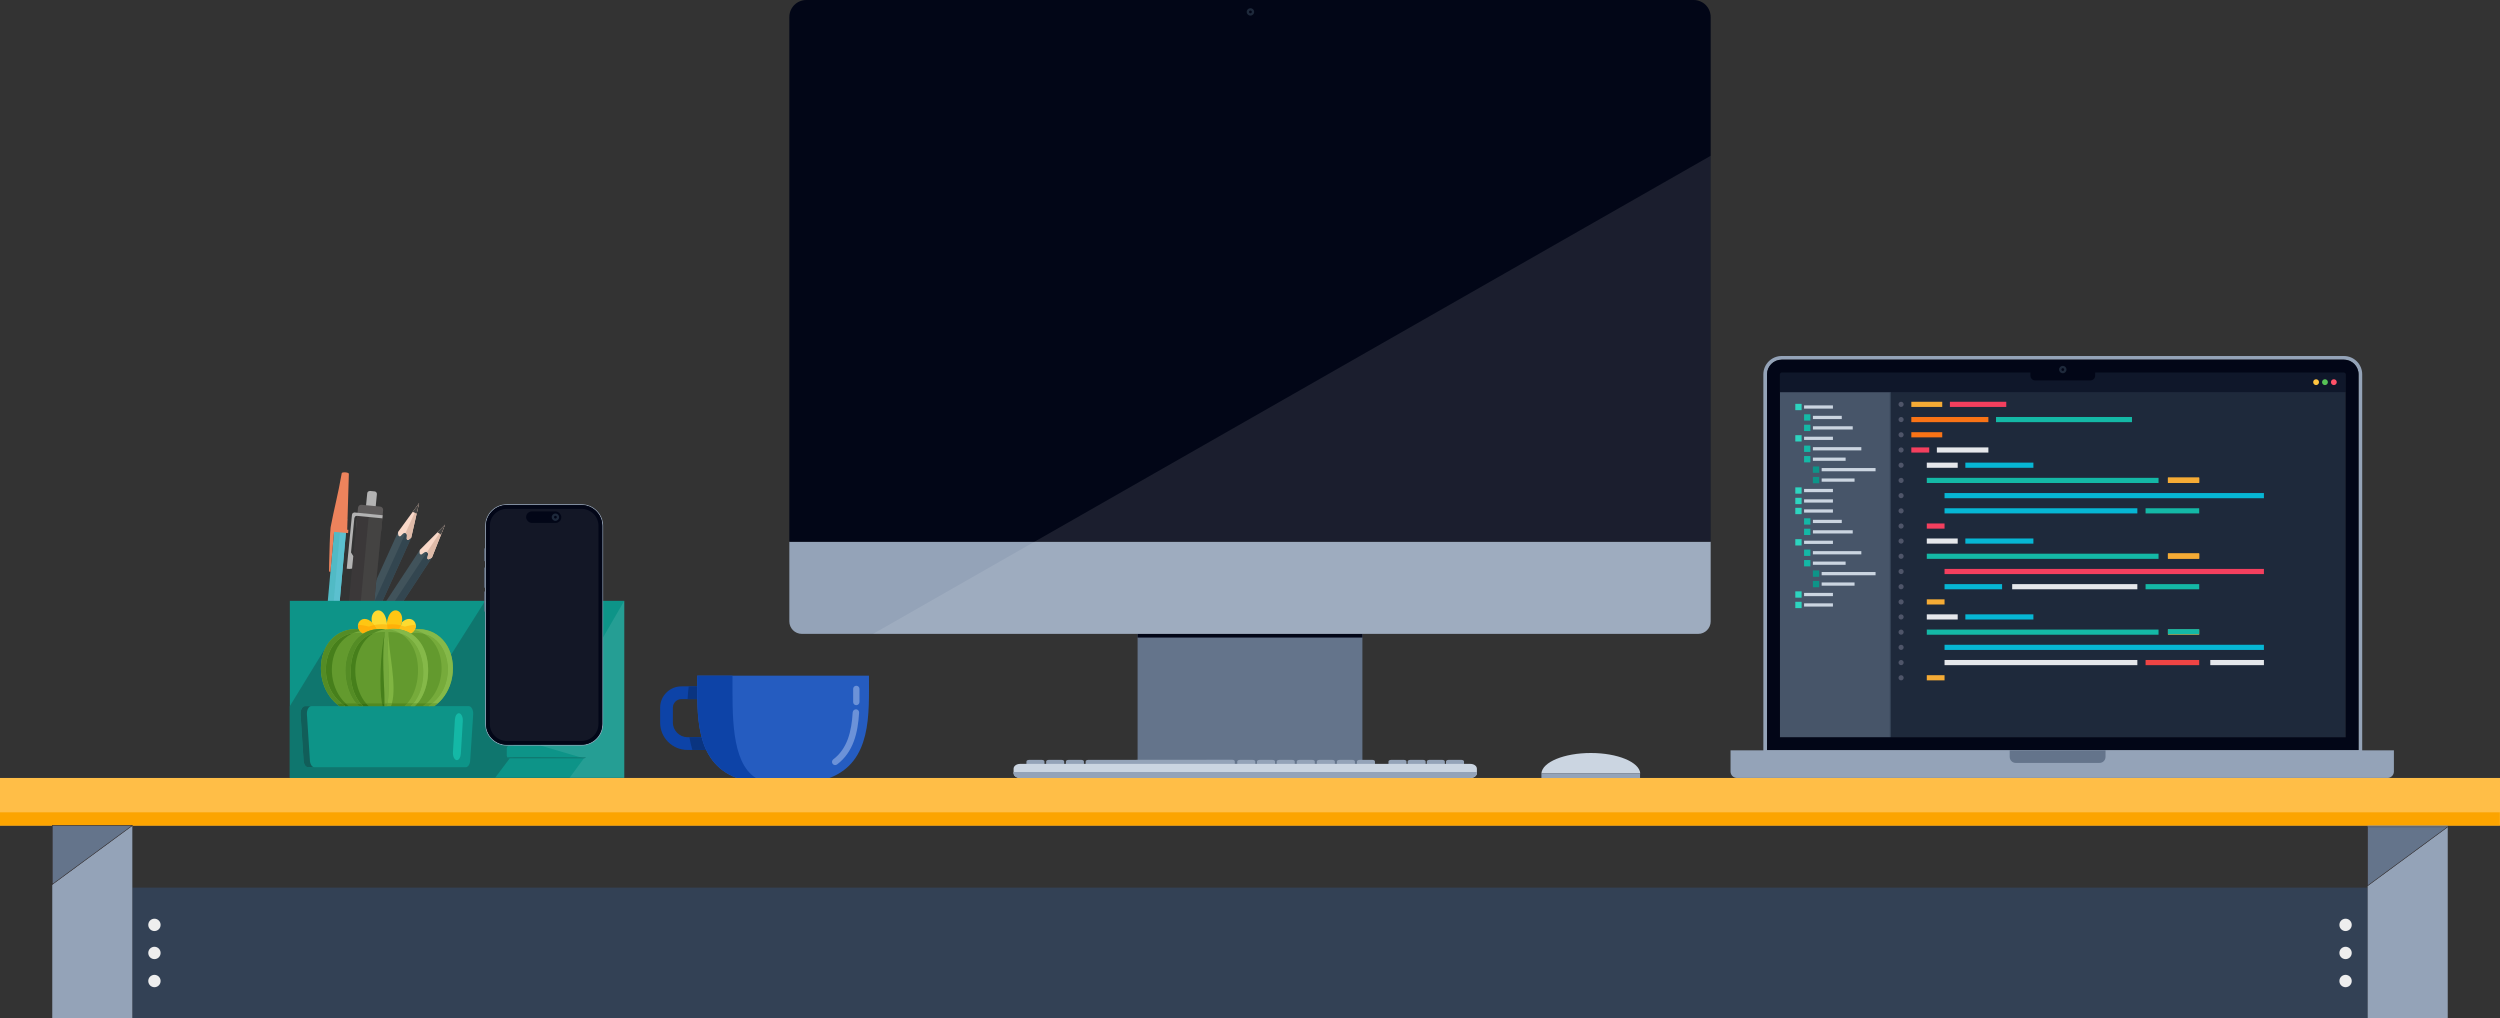 <?xml version="1.0" encoding="UTF-8"?>
<svg xmlns="http://www.w3.org/2000/svg" xmlns:xlink="http://www.w3.org/1999/xlink" viewBox="0 0 2400.36 977.71">
  <rect x="0" y="0" width="2400.36" height="977.71" fill="#333333" stroke="none"/>
  <defs>
    <clipPath id="clippath">
      <path d="m574.61,695.17c0,8.97-7.36,16.26-16.4,16.26h-71.47c-9.04,0-16.4-7.3-16.4-16.26v-190.34c0-8.97,7.36-16.26,16.4-16.26h71.47c9.04,0,16.4,7.3,16.4,16.26v190.34Z" fill="none" stroke-width="0"/>
    </clipPath>
  </defs>
  <g isolation="isolate">
    <g id="Layer_27" data-name="Layer 27">
      <g>
        <g>
          <polygon points="1556.49 852.24 843.87 852.24 127.05 852.24 127.05 977.71 843.87 977.71 1556.49 977.71 2273.31 977.71 2273.31 852.24 1556.49 852.24" fill="#334155" fill-rule="evenodd" stroke-width="0"/>
          <rect y="746.96" width="2400.36" height="45.68" fill="#ffbe47" stroke-width="0"/>
          <rect y="779.95" width="2400.18" height="12.68" fill="#fca400" stroke-width="0"/>
          <rect x="50.18" y="792.74" width="76.87" height="184.97" fill="#94a3b8" stroke-width="0"/>
          <polygon points="50.18 792.64 127.05 792.64 50.18 849.16 50.18 792.64" fill="#64748b" fill-rule="evenodd" stroke="#221814" stroke-miterlimit="10" stroke-width=".48"/>
          <path d="m148.28,893.95c3.27,0,5.94-2.66,5.94-5.93s-2.66-5.94-5.94-5.94-5.93,2.66-5.93,5.94,2.66,5.93,5.93,5.93h0Z" fill="#eee" fill-rule="evenodd" stroke-width="0"/>
          <path d="m148.28,920.9c3.27,0,5.94-2.66,5.94-5.93s-2.66-5.94-5.94-5.94-5.93,2.66-5.93,5.94,2.66,5.93,5.93,5.93h0Z" fill="#eee" fill-rule="evenodd" stroke-width="0"/>
          <path d="m148.28,947.86c3.27,0,5.94-2.66,5.94-5.94s-2.66-5.93-5.94-5.93-5.93,2.66-5.93,5.93,2.66,5.94,5.93,5.94h0Z" fill="#eee" fill-rule="evenodd" stroke-width="0"/>
          <rect x="2273.31" y="792.74" width="76.87" height="184.97" fill="#94a3b8" stroke-width="0"/>
          <polygon points="2273.31 793.89 2350.18 793.89 2273.31 850.41 2273.31 793.89" fill="#64748b" fill-rule="evenodd" stroke="#221814" stroke-miterlimit="10" stroke-width=".48"/>
          <path d="m2252.08,893.95c-3.27,0-5.94-2.66-5.94-5.93,0-3.27,2.66-5.94,5.94-5.94s5.93,2.66,5.93,5.94c0,3.26-2.66,5.93-5.93,5.93h0Z" fill="#eee" fill-rule="evenodd" stroke-width="0"/>
          <path d="m2252.08,920.9c-3.27,0-5.94-2.66-5.94-5.93s2.66-5.94,5.94-5.94,5.93,2.66,5.93,5.94-2.66,5.93-5.93,5.93h0Z" fill="#eee" fill-rule="evenodd" stroke-width="0"/>
          <path d="m2252.08,947.86c-3.27,0-5.94-2.66-5.94-5.94,0-3.26,2.66-5.93,5.94-5.93s5.93,2.66,5.93,5.93-2.66,5.94-5.93,5.94h0Z" fill="#eee" fill-rule="evenodd" stroke-width="0"/>
        </g>
        <g clip-path="url(#clippath)">
          <rect x="470.34" y="516.25" width="104.27" height="208.38" fill="#e2e8f0" stroke-width="0"/>
          <rect x="470.34" y="515.95" width="104.27" height="20.85" fill="#14b8a6" stroke-width="0"/>
          <rect x="475.55" y="520.13" width="36.49" height="12.51" fill="#fff" opacity=".79" stroke-width="0"/>
          <g opacity=".79">
            <rect x="558.97" y="522.21" width="10.43" height="1.04" fill="#fff" stroke-width="0"/>
            <rect x="558.97" y="525.86" width="10.43" height="1.04" fill="#fff" stroke-width="0"/>
            <rect x="558.97" y="529.51" width="10.43" height="1.04" fill="#fff" stroke-width="0"/>
          </g>
          <rect x="470.34" y="488.55" width="104.27" height="27.41" fill="#e2e8f0" stroke-width="0"/>
          <rect x="475.55" y="505.52" width="93.84" height="8.15" rx="1.58" ry="1.58" fill="#fff" stroke-width="0"/>
          <polygon points="569.4 564.53 475.55 564.53 475.55 545.58 569.4 545.58 569.4 564.53 569.4 564.53" fill="#64748b" stroke-width="0"/>
          <polygon points="567.15 588.75 477.8 588.75 477.8 569.81 567.15 569.81 567.15 588.75 567.15 588.75" fill="#64748b" stroke-width="0"/>
          <polygon points="569.4 749.33 475.55 749.33 475.55 598.69 569.4 598.69 569.4 749.33 569.4 749.33" fill="#fbfffa" stroke-width="0"/>
          <polygon points="508.65 736.21 481.13 736.21 481.13 708.69 508.65 708.69 508.65 736.21 508.65 736.21" fill="#64748b" stroke-width="0"/>
          <polygon points="564.05 720.03 516.25 720.03 516.25 708.69 564.05 708.69 564.05 720.03 564.05 720.03" fill="#cbd5e1" stroke-width="0"/>
          <polygon points="536.72 736.23 516.25 736.23 516.25 724.88 536.72 724.88 536.72 736.23 536.72 736.23" fill="#cbd5e1" stroke-width="0"/>
          <g>
            <path d="m481.13,611.67h83.28v84.18h-83.28v-84.18Z" fill="#255cc0" stroke-width="0"/>
            <path d="m530.17,657.34l-15.87,17.94-7.4-8.36-25.59,28.93h82.92l-34.06-38.51Z" fill="#fff" isolation="isolate" opacity=".55" stroke-width="0"/>
            <circle cx="495.12" cy="626.74" r="6.64" fill="#fff" isolation="isolate" opacity=".55" stroke-width="0"/>
          </g>
        </g>
        <g>
          <path d="m1197.49,16.57c.84.65,1.88,1,2.92,1,.39,0,.78-.05,1.16-.15,1.03-.26,1.95-.86,2.59-1.68.66-.83,1.02-1.87,1.01-2.93,0-1.06-.36-2.1-1-2.92-.65-.83-1.57-1.44-2.58-1.69-1.45-.37-3-.04-4.14.89-1.14.9-1.81,2.31-1.8,3.76,0,1.46.7,2.86,1.84,3.73Zm2.07-4.84c.23-.19.55-.29.86-.29.11,0,.22.01.33.04.29.07.56.25.75.49.18.24.29.54.29.84h0c0,.31-.1.61-.3.85-.18.24-.45.41-.76.49-.39.1-.84,0-1.18-.25-.32-.24-.53-.66-.53-1.08,0-.4.19-.82.53-1.09Z" fill="#18181b" stroke-width="0"/>
          <rect x="1092.26" y="608.61" width="215.84" height="125.61" fill="#64748b" stroke-width="0"/>
          <rect x="1092.26" y="608.61" width="215.84" height="3.54" fill="#020617" stroke-width="0"/>
          <path d="m1630.48,608.61h-860.6c-6.63,0-12-5.37-12-12v-76.46h884.6v76.46c0,6.63-5.37,12-12,12Z" fill="#94a3b8" stroke-width="0"/>
          <polyline points="1619.48 23 1619.48 497.15 780.88 497.15 780.88 23 1619.48 23" fill="#020617" stroke-width="0"/>
          <path d="m1626.15,0h-851.94c-9.02,0-16.33,7.31-16.33,16.33v503.81h884.6V16.33c0-9.02-7.31-16.33-16.33-16.33h0Z" fill="#020617" stroke-width="0"/>
          <path d="m1200.6,10.1c.75,0,1.35.59,1.35,1.33s-.61,1.33-1.35,1.33-1.35-.59-1.35-1.33.61-1.33,1.35-1.33m0-2.21c-1.97,0-3.57,1.58-3.57,3.54s1.6,3.54,3.57,3.54,3.57-1.58,3.57-3.54-1.6-3.54-3.57-3.54h0Z" fill="#1e293b" stroke-width="0"/>
          <path d="m838.29,608.61h792.19c6.63,0,12-5.37,12-12v-76.46h0V149.6l-804.19,459.01Z" fill="#fff" opacity=".1" stroke-width="0"/>
          <path d="m1123.22,746.6h-23.01c-1.46,0-2.79-.2-3.75-.52s-1.55-.76-1.55-1.25h33.61c0,.45-.51.87-1.35,1.18-.97.36-2.38.59-3.95.59Z" fill="#030712" stroke-width="0"/>
          <path d="m1300.14,746.6h-23.01c-2.93,0-5.3-.79-5.3-1.77h33.61c0,.98-2.37,1.77-5.3,1.77Z" fill="#030712" stroke-width="0"/>
          <path d="m1092.26,734.22h215.84v8.88c0,.96-.78,1.73-1.73,1.73h-212.38c-.96,0-1.73-.78-1.73-1.73v-8.88h0Z" fill="#6b7280" stroke-width="0"/>
        </g>
        <g>
          <path d="m1002.81,737.29h-17.29v-6.21c0-.82,1.13-1.49,2.54-1.49h12.21c1.4,0,2.54.67,2.54,1.49v6.21Z" fill="#94a3b8" fill-rule="evenodd" stroke-width="0"/>
          <path d="m1021.76,737.29h-17.29v-6.21c0-.82,1.13-1.49,2.54-1.49h12.21c1.4,0,2.54.67,2.54,1.49v6.21Z" fill="#94a3b8" fill-rule="evenodd" stroke-width="0"/>
          <path d="m1040.71,737.29h-17.29v-6.21c0-.82,1.14-1.49,2.54-1.49h12.21c1.4,0,2.54.67,2.54,1.49v6.21Z" fill="#94a3b8" fill-rule="evenodd" stroke-width="0"/>
          <path d="m1205.24,737.29h-17.29v-6.21c0-.82,1.13-1.49,2.54-1.49h12.21c1.4,0,2.54.67,2.54,1.49v6.21Z" fill="#94a3b8" fill-rule="evenodd" stroke-width="0"/>
          <path d="m1224.19,737.29h-17.29v-6.21c0-.82,1.14-1.49,2.54-1.49h12.21c1.4,0,2.54.67,2.54,1.49v6.21Z" fill="#94a3b8" fill-rule="evenodd" stroke-width="0"/>
          <path d="m1243.14,737.29h-17.29v-6.21c0-.82,1.14-1.49,2.54-1.49h12.21c1.4,0,2.54.67,2.54,1.49v6.21Z" fill="#94a3b8" fill-rule="evenodd" stroke-width="0"/>
          <path d="m1262.38,737.29h-17.28v-6.21c0-.82,1.14-1.49,2.54-1.49h12.21c1.4,0,2.53.67,2.53,1.49v6.21Z" fill="#94a3b8" fill-rule="evenodd" stroke-width="0"/>
          <path d="m1281.64,737.29h-17.28v-6.21c0-.82,1.14-1.49,2.53-1.49h12.22c1.4,0,2.53.67,2.53,1.49v6.21Z" fill="#94a3b8" fill-rule="evenodd" stroke-width="0"/>
          <path d="m1300.9,737.29h-17.29v-6.21c0-.82,1.14-1.49,2.54-1.49h12.22c1.39,0,2.53.67,2.53,1.49v6.21Z" fill="#94a3b8" fill-rule="evenodd" stroke-width="0"/>
          <path d="m1320.16,737.29h-17.29v-6.21c0-.82,1.14-1.49,2.54-1.49h12.21c1.4,0,2.54.67,2.54,1.49v6.21Z" fill="#94a3b8" fill-rule="evenodd" stroke-width="0"/>
          <path d="m1350.42,737.29h-17.29v-6.21c0-.82,1.14-1.49,2.54-1.49h12.22c1.39,0,2.53.67,2.53,1.49v6.21Z" fill="#94a3b8" fill-rule="evenodd" stroke-width="0"/>
          <path d="m1368.82,737.29h-17.27v-6.21c0-.82,1.13-1.49,2.53-1.49h12.22c1.4,0,2.52.67,2.52,1.49v6.21Z" fill="#94a3b8" fill-rule="evenodd" stroke-width="0"/>
          <path d="m1387.24,737.29h-17.29v-6.21c0-.82,1.14-1.49,2.55-1.49h12.19c1.4,0,2.54.67,2.54,1.49v6.21Z" fill="#94a3b8" fill-rule="evenodd" stroke-width="0"/>
          <path d="m1405.65,737.29h-17.28v-6.21c0-.82,1.14-1.49,2.53-1.49h12.22c1.4,0,2.53.67,2.53,1.49v6.21Z" fill="#94a3b8" fill-rule="evenodd" stroke-width="0"/>
          <path d="m1185.58,737.16l-143.21.13v-6.21c0-.83,1.14-1.49,2.54-1.49l138.13-.13c.66,0,1.32.17,1.79.43.48.29.75.66.75,1.06v6.21Z" fill="#94a3b8" fill-rule="evenodd" stroke-width="0"/>
          <path d="m1418.03,742.32c0,2.56-2.78,4.64-6.19,4.64h-432.47c-3.43,0-6.19-2.08-6.19-4.64v-4.22c0-2.58,2.76-4.65,6.19-4.65h432.47c3.42,0,6.19,2.08,6.19,4.65v4.22Z" fill="#cbd5e1" fill-rule="evenodd" stroke-width="0"/>
          <path d="m973.18,741.2v1.12c0,2.56,2.76,4.64,6.19,4.64h432.47c3.42,0,6.19-2.08,6.19-4.64v-1.12h-444.85Z" fill="#94a3b8" fill-rule="evenodd" stroke-width="0"/>
        </g>
        <g>
          <path d="m1574.88,742.48c-.91-10.82-21.8-19.49-47.45-19.49s-46.54,8.67-47.45,19.49h94.9Z" fill="#cbd5e1" stroke-width="0"/>
          <rect x="1479.98" y="742.48" width="94.7" height="4.54" fill="#94a3b8" stroke-width="0"/>
        </g>
        <g>
          <g>
            <polygon points="414.67 535.48 337.58 652.87 326.06 645.33 403.17 527.93 410.43 529.42 414.67 535.48" fill="#41535b" fill-rule="evenodd" stroke-width="0"/>
            <polygon points="414.67 535.48 337.58 652.87 331.83 649.11 411.21 528.22 414.67 535.48" fill="#334650" fill-rule="evenodd" stroke-width="0"/>
            <path d="m403.17,527.93l24.16-24.24-12.59,31.65c-1.18.69-2.94,2.1-3.9,1.51-1.84-1.14,1.78-4.97-.73-6.65-2.44-1.6-4.75,3.19-6.47,2.07-1.58-1.03-.46-4.33-.46-4.33h0Z" fill="#f9d8c8" fill-rule="evenodd" stroke-width="0"/>
            <path d="m427.32,503.69l-12.59,31.65c-1.18.69-2.94,2.1-3.9,1.51-1.84-1.14,1.78-4.97-.73-6.65l-.13-.07,17.36-26.44Z" fill="#dfbba9" fill-rule="evenodd" stroke-width="0"/>
            <polygon points="419.98 511.05 427.32 503.69 423.47 513.35 419.98 511.05" fill="#444342" fill-rule="evenodd" stroke-width="0"/>
            <polygon points="394.8 516.37 336.74 644.27 324.23 638.58 382.27 510.69 389.66 511.05 394.8 516.37" fill="#41535b" fill-rule="evenodd" stroke-width="0"/>
            <polygon points="394.8 516.37 336.74 644.27 330.49 641.41 390.25 509.73 394.8 516.37" fill="#334650" fill-rule="evenodd" stroke-width="0"/>
            <path d="m382.27,510.69l20.11-27.68-7.56,33.21c-1.05.87-2.59,2.53-3.6,2.1-1.99-.83.98-5.2-1.77-6.44-2.65-1.23-4.18,3.87-6.06,3.03-1.71-.75-1.12-4.21-1.12-4.21h0Z" fill="#f9d8c8" fill-rule="evenodd" stroke-width="0"/>
            <path d="m402.38,483.01l-7.56,33.21c-1.05.87-2.59,2.53-3.6,2.1-1.99-.83.98-5.2-1.77-6.44l-.13-.07,13.07-28.8Z" fill="#dfbba9" fill-rule="evenodd" stroke-width="0"/>
            <polygon points="396.27 491.42 402.38 483.01 400.08 493.16 396.27 491.42" fill="#444342" fill-rule="evenodd" stroke-width="0"/>
            <path d="m359.69,496.87l-9.28-.91,2.18-22.3c.06-.67.35-1.28.84-1.71l1.71-.59,4.67.48c1.27.13,2.2,1.36,2.06,2.74l-2.18,22.29Z" fill="#b3b3b3" fill-rule="evenodd" stroke-width="0"/>
            <path d="m365.93,509.8l-24.1-2.39,1.91-19.79c.08-.87.48-1.67,1.09-2.22.62-.55,1.43-.83,2.23-.75l18.1,1.76c.81.09,1.53.5,2.03,1.18.51.66.75,1.54.66,2.4l-1.93,19.81Z" fill="#5d5a5a" fill-rule="evenodd" stroke-width="0"/>
            <polygon points="324.16 688.73 343.11 494.16 367.23 496.5 348.3 690.97 324.16 688.73" fill="#3b3839" fill-rule="evenodd" stroke-width="0"/>
            <polygon points="335.96 689.81 354.08 495.24 367.23 496.5 348.3 690.97 335.96 689.81" fill="#444342" fill-rule="evenodd" stroke-width="0"/>
            <polygon points="367.11 497.69 367.4 494.7 340.76 492.08 340.26 492.04 338.71 492.57 337.96 494.09 332.91 546.01 335.49 546.26 338.05 545.93 339.22 533.93 337.03 530.41 340.24 497.32 341.01 495.78 342.53 495.27 367.11 497.69" fill="#b3b3b3" fill-rule="evenodd" stroke-width="0"/>
            <polygon points="321.93 497.63 333.31 498.67 317.42 673.9 306.03 672.86 321.93 497.63" fill="#51bac5" fill-rule="evenodd" stroke-width="0"/>
            <polygon points="327.62 498.15 333.31 498.67 317.42 673.9 311.72 673.38 327.62 498.15" fill="#5bc0cf" fill-rule="evenodd" stroke-width="0"/>
            <path d="m333.37,508.61l1.14.11-.29,3.14-.94-.08h0l-4.23-.39-8.3-.75-3.48,38.37-1.02-.09c-.39-.4-.41-.19-.23-7.75.18-7.58.82-31.6,1.4-34.82,3.34-17.92,7.2-31.6,10.7-52.02.19-1.36,6.88-.94,6.84.62l-1.59,53.66Z" fill="#ed835c" fill-rule="evenodd" stroke-width="0"/>
          </g>
          <g>
            <rect x="278.28" y="576.89" width="321.1" height="169.97" fill="#0d9488" stroke-width="0"/>
            <polygon points="475.32 746.88 445.19 746.86 278.28 746.86 278.28 677.99 315.46 617.17 423.97 643.06 465.42 577.55 493.88 712.91 489.4 728.11 475.32 746.88" fill="#0f766e" stroke-width="0"/>
            <path d="m292.89,677.99h157.15c2.57,0,4.57,3.69,4.29,7.93l-2.88,44.33c-.24,3.64-2.09,6.39-4.29,6.39h-151.39c-2.21,0-4.06-2.76-4.29-6.39l-2.88-44.33c-.28-4.23,1.72-7.93,4.29-7.93" fill="#0d9488" stroke-width="0"/>
            <path d="m438.68,729.84c1.92,0,3.57-2.59,3.79-6.09l1.89-31.4c.23-3.74-1.29-7.11-3.38-7.51-.14-.03-.28-.04-.42-.04-1.91,0-3.57,2.6-3.78,6.09l-1.89,31.4c-.23,3.74,1.29,7.11,3.38,7.51.14.03.28.04.41.04" fill="#14b8a6" stroke-width="0"/>
            <path d="m295.78,736.64h6.08c-2.21,0-4.06-2.76-4.29-6.39l-2.88-44.33c-.27-4.23,1.73-7.93,4.29-7.93h-6.08c-2.41,0-4.32,3.25-4.32,7.14,0,.26,0,.52.02.79l2.88,44.33c.24,3.64,2.09,6.39,4.29,6.39" fill="#115e59" stroke-width="0"/>
            <path d="m489.4,715.8h71.2c1.56,0,2.84,1.27,2.84,2.84v6.64c0,1.56-1.28,2.83-2.84,2.83h-71.2c-1.57,0-2.84-1.27-2.84-2.83v-6.64c0-1.57,1.27-2.84,2.84-2.84h0Z" fill="#0d9488" fill-rule="evenodd" stroke-width="0"/>
            <polygon points="518.84 715.8 560.6 728.11 546.85 746.86 599.38 746.86 599.38 576.89 518.84 715.8" fill="#fff" fill-rule="evenodd" opacity=".1" stroke-width="0"/>
            <path d="m562.65,727.23c-.52.54-1.25.88-2.06.88h-71.2c-.85,0-1.61-.37-2.13-.96-.44-.5,75.39.08,75.39.08Z" fill="#0f766e" fill-rule="evenodd" stroke-width="0"/>
          </g>
          <g>
            <path d="m558.2,485.01c11.04,0,19.99,8.88,19.99,19.83v190.33c0,10.95-8.95,19.83-19.99,19.83h-71.46c-11.04,0-19.99-8.88-19.99-19.83v-190.33c0-10.95,8.95-19.83,19.99-19.83h71.46m0-.89h-71.46c-11.52,0-20.89,9.29-20.89,20.72v190.33c0,11.42,9.37,20.72,20.89,20.72h71.46c11.52,0,20.89-9.29,20.89-20.72v-190.33c0-11.42-9.37-20.72-20.89-20.72h0Z" fill="#94a3b8" stroke-width="0"/>
            <path d="m558.21,485h-71.47c-11.04,0-19.99,8.88-19.99,19.83v190.34c0,10.95,8.95,19.83,19.99,19.83h71.47c11.04,0,19.99-8.88,19.99-19.83v-190.34c0-10.95-8.95-19.83-19.99-19.83Zm16.4,210.17c0,8.97-7.36,16.26-16.4,16.26h-71.47c-9.04,0-16.4-7.3-16.4-16.26v-190.34c0-8.97,7.36-16.26,16.4-16.26h71.47c9.04,0,16.4,7.3,16.4,16.26v190.34Z" fill="#020617" stroke-width="0"/>
            <path d="m558.21,485h-71.47c-11.04,0-19.99,8.88-19.99,19.83v190.34c0,10.95,8.95,19.83,19.99,19.83h71.47c11.04,0,19.99-8.88,19.99-19.83v-190.34c0-10.95-8.95-19.83-19.99-19.83Z" fill="#020617" stroke-width="0"/>
            <path d="m574.61,695.17c0,8.97-7.36,16.26-16.4,16.26h-71.47c-9.04,0-16.4-7.3-16.4-16.26v-190.34c0-8.97,7.36-16.26,16.4-16.26h71.47c9.04,0,16.4,7.3,16.4,16.26v190.34Z" fill="#020617" stroke-width="0"/>
            <path d="m574.61,695.17c0,8.97-7.36,16.26-16.4,16.26h-71.47c-9.04,0-16.4-7.3-16.4-16.26v-190.34c0-8.97,7.36-16.26,16.4-16.26h71.47c9.04,0,16.4,7.3,16.4,16.26v190.34Z" fill="#fff" mix-blend-mode="lighten" opacity=".07" stroke-width="0"/>
            <path d="m465.39,526.44h.47v12.38h-.47c-.23,0-.41-.19-.41-.41v-11.56c0-.23.19-.41.41-.41Z" fill="#64748b" stroke-width="0"/>
            <path d="m465.43,544.88h.43v19.46h-.43c-.25,0-.45-.2-.45-.45v-18.56c0-.25.2-.45.45-.45Z" fill="#64748b" stroke-width="0"/>
            <path d="m465.43,567.82h.43v19.46h-.43c-.25,0-.45-.2-.45-.45v-18.56c0-.25.2-.45.45-.45Z" fill="#64748b" stroke-width="0"/>
            <rect x="505.12" y="491.04" width="33.83" height="11.05" rx="5.52" ry="5.52" fill="#020617" stroke-width="0"/>
            <path d="m533.28,495.24c.73,0,1.33.6,1.33,1.33s-.6,1.33-1.33,1.33-1.33-.6-1.33-1.33.6-1.33,1.33-1.33m0-2.21c-1.95,0-3.54,1.58-3.54,3.54s1.58,3.54,3.54,3.54,3.54-1.58,3.54-3.54-1.58-3.54-3.54-3.54h0Z" fill="#1e293b" stroke-width="0"/>
          </g>
          <g>
            <path d="m354.29,607.6h0c-45.85-12.96-58.84,49.4-24.04,70.39h17.66c-18.78-14.09-19.87-59.68,6.38-70.39" fill="#639a2e" stroke-width="0"/>
            <path d="m354.34,608.99c-.16,0-.3-.03-.45-.07.18.23.08.1-.01,0h0s.01.01.01.01h-.02s-.05-.01-.05-.01l-.1-.02-.2-.04-.41-.08-.82-.16-1.63-.32c-1.08-.26-2.2-.27-3.28-.42-.55-.05-1.09-.14-1.64-.16l-1.64-.02-1.63-.02c-.54.02-1.08.09-1.62.13-4.31.33-8.49,1.54-12.13,3.68-7.37,4.23-12.18,11.93-14.38,20.2-2.25,8.32-1.83,17.4,1.01,25.61,2.84,8.22,8.35,15.52,15.74,20.34h.01c.14.1.25.23.36.36h-5.49c-2.73-1.97-5.25-4.26-7.44-6.84-3.09-3.67-5.52-7.88-7.26-12.35-3.47-8.96-4.09-18.97-1.81-28.38,1.18-4.69,3.12-9.27,6.03-13.25,2.9-3.97,6.71-7.33,11.09-9.61,4.38-2.28,9.28-3.42,14.1-3.49.6,0,1.21-.05,1.8-.02l1.79.14,1.79.14c.59.06,1.17.2,1.76.29,1.16.25,2.35.36,3.48.74l1.7.48.85.24.42.12.21.06.11.03.05.02h.03c.16.21.08.11,0,0-.14-.18-.27-.36,1,1.26.03.75-.55,1.38-1.3,1.41" fill="#75aa3d" stroke-width="0"/>
            <path d="m327.98,675.4h3.85c-.98-.94-1.91-1.92-2.79-2.96-3.09-3.67-5.52-7.88-7.26-12.35-3.47-8.96-4.09-18.97-1.81-28.38,1.18-4.69,3.12-9.27,6.03-13.25,2.9-3.97,6.71-7.33,11.09-9.61.57-.3,1.15-.57,1.74-.83-3.6.51-7.06,1.65-10.13,3.46-7.37,4.23-12.18,11.93-14.38,20.2-2.25,8.32-1.83,17.4,1.01,25.61,2.43,7.03,6.81,13.39,12.66,18.1" fill="#467f1b" stroke-width="0"/>
            <path d="m325.94,677.99c-1.12-.81-2.19-1.68-3.23-2.6h5.27c-5.85-4.71-10.23-11.07-12.66-18.1-2.84-8.21-3.26-17.29-1.01-25.61,2.2-8.27,7.01-15.97,14.38-20.2,3.07-1.8,6.53-2.95,10.13-3.46,2.2-.97,4.51-1.67,6.86-2.11-.48-.55-.87-1.13-1.18-1.71l-.26-.02-1.79-.14c-.13,0-.27,0-.4,0-.47,0-.93.02-1.4.03-4.82.07-9.71,1.22-14.1,3.49-4.38,2.28-8.19,5.64-11.09,9.61-2.91,3.98-4.85,8.56-6.03,13.25-.9,3.71-1.35,7.52-1.35,11.32,0,5.83,1.06,11.64,3.16,17.06,1.74,4.47,4.17,8.68,7.26,12.35,2.19,2.58,4.71,4.87,7.44,6.84" fill="#548c25" stroke-width="0"/>
            <path d="m388.65,607.6h0c45.85-12.96,58.84,49.4,24.04,70.39h-17.65c18.78-14.09,19.87-59.68-6.38-70.39" fill="#639a2e" stroke-width="0"/>
            <path d="m417,677.99h-5.49c.1-.13.21-.25.36-.35h.01c7.39-4.83,12.9-12.13,15.74-20.35,2.84-8.21,3.26-17.29,1.01-25.61-2.2-8.27-7.01-15.97-14.38-20.2-3.64-2.14-7.82-3.34-12.13-3.68-.54-.04-1.08-.12-1.62-.13l-1.63.02-1.64.02c-.55.02-1.09.11-1.64.16-1.09.14-2.2.15-3.28.42l-1.63.32-.82.16-.41.08-.21.04-.1.02h-.05s-.03.01-.03.01v-.02s0,0,0,0c-.09.11-.18.23,0,0-.14.04-.29.08-.45.07-.75-.03-1.33-.66-1.3-1.41,1.27-1.62,1.14-1.44,1-1.26-.07.1-.15.2,0,0h.02s.05-.02.05-.02l.11-.03.21-.06.42-.12.85-.24,1.7-.48c1.12-.37,2.31-.49,3.47-.74.59-.1,1.17-.23,1.76-.29l1.79-.14,1.79-.14c.6-.02,1.2.02,1.81.02,4.82.07,9.71,1.22,14.09,3.49,4.38,2.28,8.19,5.64,11.09,9.61,2.91,3.98,4.85,8.56,6.03,13.25,2.28,9.41,1.66,19.42-1.81,28.38-1.74,4.47-4.17,8.68-7.26,12.35-2.19,2.58-4.71,4.87-7.44,6.84" fill="#75aa3d" stroke-width="0"/>
            <path d="m409.39,675.4h5.57c5.84-4.71,10.23-11.07,12.66-18.1,2.84-8.21,3.26-17.29,1.01-25.61-2.2-8.27-7.01-15.97-14.38-20.2-2.08-1.22-4.34-2.14-6.7-2.76,3.53,2.2,6.62,5.11,9.07,8.45,2.91,3.98,4.85,8.56,6.03,13.25,2.28,9.41,1.66,19.42-1.81,28.38-1.74,4.47-4.17,8.68-7.26,12.35-1.29,1.52-2.69,2.94-4.18,4.25" fill="#76ab3b" stroke-width="0"/>
            <path d="m417,677.99c2.73-1.97,5.25-4.26,7.44-6.84,3.09-3.67,5.53-7.88,7.26-12.35,2.1-5.43,3.16-11.23,3.16-17.06,0-3.8-.45-7.61-1.35-11.32-1.18-4.69-3.12-9.27-6.03-13.25-2.9-3.97-6.71-7.33-11.09-9.61-4.38-2.28-9.28-3.42-14.09-3.49-.47,0-.94-.03-1.41-.03-.13,0-.27,0-.4,0l-1.79.14-.26.02c-.12.22-.24.44-.38.66,2.58.58,5.1,1.47,7.47,2.7.69.36,1.36.74,2.02,1.15,2.36.62,4.62,1.54,6.7,2.76,7.37,4.23,12.18,11.93,14.38,20.2,2.25,8.32,1.83,17.4-1.01,25.61-2.43,7.03-6.81,13.39-12.66,18.1h5.27c-1.04.91-2.11,1.79-3.23,2.6" fill="#85b949" stroke-width="0"/>
            <path d="m371.32,607.74h0s.04,0,.06,0c-.02,0-.04,0-.06,0-2.63-35.07,26.45-22.07,9.47-.02-2.91-.36-6.06-.37-9.47.03" fill="#ffc612" stroke-width="0"/>
            <path d="m385.8,597.5c10.16-9.61,19.82,4.47,8.17,11.01-1.75.29-3.55.68-5.41,1.2h0c-2.09-.85-4.38-1.47-6.82-1.85l-.5-.78c2.57-3.49,3.98-6.73,4.56-9.58" fill="#fdda30" stroke-width="0"/>
            <path d="m362.19,607.78c-17.1-22.09,12.05-35.15,9.43-.09-3.4-.36-6.54-.31-9.43.09" fill="#fdda30" stroke-width="0"/>
            <path d="m354.8,609.73s.03-.02.05-.02h0c-2.1-.6-4.13-1.03-6.08-1.31-13.46-7.81,2.59-25.89,13.94-2.89l-1.57,2.44c-2.27.39-4.38.99-6.34,1.79" fill="#ffc612" stroke-width="0"/>
            <path d="m371.78,604.25c2.02-.29,4.08-.47,6.16-.47,1.74,0,3.48.12,5.22.38.75-1.29,1.34-2.54,1.79-3.74-2.62-.68-5.47-1.04-8.55-1.04-1.53,0-3.11.09-4.76.27.12,1.41.17,2.94.14,4.59" fill="#ffb009" stroke-width="0"/>
            <path d="m394.4,608.26c3.89-2.35,5.2-5.57,4.83-8.34-3.3.12-6.83.66-10.57,1.72h0c-1.18-.48-2.41-.89-3.7-1.23-.45,1.2-1.04,2.45-1.79,3.74.26.04.51.08.76.13.12.02.23.04.35.06h0c3.54.66,7.01,1.98,10.13,3.91" fill="#fdc119" stroke-width="0"/>
            <path d="m371.17,604.34c-1.95-.28-3.94-.43-5.93-.43-1.09,0-2.19.05-3.28.14-.83-1.52-1.67-2.84-2.53-3.96,2.21-.46,4.58-.71,7.11-.71,1.58,0,3.22.09,4.92.29.06,0,.12-.01.18-.02.12,1.41.17,2.94.14,4.59-.19.03-.37.06-.56.08-.02,0-.04,0-.06.01m.21-4.66h0" fill="#fdc119" stroke-width="0"/>
            <path d="m348.68,608.34h-.01s0,0,.01,0m-.03-.02s0,0,0,0t0,0m-.02-.01s0,0,0,0c0,0,0,0,0,0m-.02-.01s0,0,0,0t0,0m-.02-.01s0,0,0,0c0,0,0,0,0,0" fill="#638918" stroke-width="0"/>
            <path d="m348.69,608.35c3.04-1.86,6.4-3.16,9.84-3.82,1.14-.22,2.28-.37,3.42-.47-.83-1.52-1.67-2.84-2.53-3.96-1.84.38-3.57.92-5.19,1.58.02,0,.03-.01.05-.02h0c-3.75-1.06-7.27-1.61-10.57-1.72-.37,2.77.95,6,4.86,8.35,0,0,0,0,0,0,0,0,.01,0,.02.01t0,0s.01,0,.02.01c0,0,0,0,0,0,0,0,.01,0,.02.01t0,0s.01,0,.02.01h.01s0,.01.01.01" fill="#ffb009" stroke-width="0"/>
            <path d="m395.04,677.99h-24.64c2.15-24.02-2.06-48.41.98-72.36,43.33-5.12,45.89,55.68,23.66,72.36" fill="#639a2e" stroke-width="0"/>
            <path d="m371.47,605.63s-.06,0-.09,0c-3.04,23.95,1.17,48.34-.98,72.36h-22.5c-22.22-16.67-19.67-77.39,23.57-72.37" fill="#639a2e" stroke-width="0"/>
            <path d="m404.45,670.16c-1.69,2.86-3.74,5.57-6.23,7.83h-3.97,0s.02-.02.02-.02c3.02-2.58,5.4-5.86,7.17-9.45,1.8-3.57,3.06-7.43,3.87-11.38,1.58-7.89,1.59-16.15-.27-23.89-.92-3.87-2.27-7.6-4.11-11.03-1.83-3.44-4.21-6.57-7.18-9.02-2.95-2.48-6.49-4.24-10.29-5.23-3.81-1-7.85-1.25-11.92-1.03h-.04c-.66.04-1.26-.44-1.36-1.11-.11-.72.38-1.39,1.09-1.5,4.25-.67,8.67-.8,13.04.02,4.36.81,8.61,2.63,12.23,5.33,3.62,2.7,6.61,6.2,8.85,10.07,2.23,3.88,3.71,8.11,4.6,12.41,1.72,8.61,1.49,17.49-.66,25.91-1.09,4.2-2.65,8.3-4.84,12.09" fill="#75aa3d" stroke-width="0"/>
            <path d="m391.01,675.4h5.88c1.82-2.06,3.34-4.39,4.57-6.87,1.8-3.57,3.06-7.43,3.87-11.38,1.58-7.89,1.59-16.15-.27-23.89-.92-3.87-2.27-7.6-4.11-11.03-1.83-3.44-4.21-6.57-7.18-9.02-2.59-2.17-5.63-3.8-8.9-4.83.66.41,1.3.85,1.92,1.31,3.62,2.7,6.61,6.2,8.85,10.07,2.23,3.88,3.71,8.11,4.6,12.41,1.72,8.61,1.49,17.49-.66,25.91-1.09,4.2-2.65,8.3-4.84,12.09-1.08,1.84-2.32,3.61-3.72,5.24" fill="#76ab3b" stroke-width="0"/>
            <path d="m384.27,604.36c-.12-.02-.23-.04-.35-.06.12.02.23.04.35.06" fill="#fdcc27" stroke-width="0"/>
            <path d="m396.89,675.4h3.86c1.4-1.63,2.63-3.4,3.71-5.24,2.19-3.79,3.75-7.89,4.84-12.09,1.2-4.7,1.8-9.55,1.79-14.41,0-3.84-.38-7.7-1.14-11.5-.9-4.3-2.37-8.53-4.6-12.41-2.24-3.87-5.23-7.37-8.85-10.07-3.63-2.69-7.87-4.52-12.23-5.33h0c-.12-.02-.23-.04-.35-.06-1.99-.35-3.99-.51-5.97-.51-1.68,0-3.36.11-5.02.31.53.07,1.07.16,1.6.26,3.61.67,7.14,2.04,10.31,4.02,3.27,1.03,6.31,2.66,8.9,4.83,2.98,2.45,5.36,5.58,7.18,9.02,1.84,3.43,3.2,7.17,4.11,11.03,1.86,7.74,1.85,16,.27,23.89-.8,3.95-2.06,7.8-3.87,11.38-1.23,2.48-2.75,4.81-4.57,6.87" fill="#85b949" stroke-width="0"/>
            <path d="m371.27,606.88h-.04c-4.06-.24-8.12-.04-11.94.98-3.82.98-7.38,2.75-10.35,5.25-5.99,4.98-9.58,12.45-11.11,20.21-.79,3.89-1.15,7.88-1.17,11.88-.03,4,.32,8.02,1.13,11.94.8,3.93,2.06,7.76,3.83,11.33,1.78,3.55,4.1,6.84,7.09,9.42l.03.02s.04.06.07.08h-4.3c-2.46-2.23-4.51-4.9-6.18-7.74-2.22-3.78-3.79-7.89-4.9-12.1-2.16-8.42-2.55-17.36-.52-25.92,1.01-4.27,2.55-8.44,4.77-12.29,2.21-3.84,5.11-7.37,8.72-10.05,3.58-2.7,7.79-4.53,12.12-5.37,4.34-.82,8.74-.77,12.99-.13.63.1,1.1.66,1.06,1.31-.04.69-.63,1.22-1.32,1.18" fill="#75aa3d" stroke-width="0"/>
            <path d="m346.23,675.4h5.3c-1.38-1.6-2.59-3.34-3.65-5.14-2.22-3.78-3.79-7.89-4.9-12.1-2.16-8.42-2.55-17.36-.52-25.92,1.01-4.27,2.55-8.44,4.77-12.29,2.21-3.84,5.12-7.37,8.72-10.05.92-.69,1.89-1.33,2.88-1.91-3.64,1-7.03,2.73-9.87,5.12-5.99,4.98-9.58,12.45-11.11,20.21-.79,3.89-1.15,7.88-1.17,11.88-.03,4,.32,8.02,1.13,11.94.8,3.93,2.06,7.76,3.83,11.33,1.25,2.49,2.76,4.86,4.59,6.94" fill="#467f1b" stroke-width="0"/>
            <path d="m342.01,675.4h4.22c-1.83-2.08-3.34-4.44-4.59-6.94-1.78-3.56-3.04-7.4-3.83-11.33-.82-3.92-1.16-7.94-1.13-11.94.02-4,.38-7.99,1.17-11.88,1.53-7.76,5.12-15.22,11.11-20.21,2.85-2.39,6.23-4.12,9.87-5.12,2.87-1.66,6.02-2.84,9.23-3.46.69-.13,1.37-.23,2.06-.32-1.61-.19-3.25-.29-4.89-.29-2.23,0-4.46.19-6.69.61-4.33.84-8.53,2.67-12.12,5.37-3.61,2.68-6.52,6.21-8.72,10.05-2.22,3.85-3.76,8.03-4.77,12.29-.9,3.81-1.32,7.7-1.33,11.58,0,4.84.65,9.67,1.85,14.33,1.11,4.2,2.68,8.31,4.9,12.1,1.06,1.81,2.28,3.54,3.65,5.14" fill="#548c25" stroke-width="0"/>
            <path d="m371.9,677.99h-2.85c.09-5.78,0-11.56-.26-17.34-.12-3.04-.3-6.07-.46-9.12-.15-3.04-.24-6.1-.31-9.16-.08-6.12-.2-12.28.04-18.45.22-6.17.71-12.36,1.76-18.48.14-.78.7-.74,1.51-.68.86.07,1.65.21,1.58,1.07-.47,6.03-.59,12.08-.5,18.13.1,6.06.34,12.14.66,18.24.14,3.05.25,6.11.29,9.18.01,3.07-.04,6.15-.1,9.23-.18,5.79-.52,11.61-1.36,17.38" fill="#75aa3d" stroke-width="0"/>
            <path d="m372.25,675.4h4.01c5.03-17.42-3.35-50.61-3.41-68.37-.4,5.63-.51,11.28-.43,16.94h0c.1,6.06.34,12.14.66,18.24.14,3.05.25,6.11.29,9.18,0,.34,0,.67,0,1.01,0,2.74-.05,5.48-.1,8.22-.15,4.93-.42,9.87-1.02,14.78" fill="#80b542" stroke-width="0"/>
            <path d="m366.78,675.4h2.31c0-.63,0-1.25,0-1.88,0-4.29-.1-8.58-.29-12.87-.12-3.04-.3-6.07-.46-9.12-.15-3.04-.24-6.1-.31-9.16-.05-3.44-.1-6.9-.1-10.36,0-2.69.04-5.39.14-8.09h0s0-.09,0-.14c.21-5.64.64-11.29,1.52-16.88-4.54,20.23-5.48,54.11-2.82,68.5" fill="#467f1b" stroke-width="0"/>
            <path d="m369.08,675.4c0-.63,0-1.25,0-1.88,0,.63,0,1.25,0,1.88h0m-1.15-43.39c0-2.69.04-5.39.14-8.09h0c-.1,2.7-.14,5.4-.14,8.09m.14-8.23c.21-5.64.64-11.29,1.52-16.88,0,0,0,0,0-.01h.02c-.88,5.6-1.34,11.25-1.54,16.89" fill="#548c25" stroke-width="0"/>
            <path d="m334.8,677.99h9.73c-.89-.81-1.73-1.68-2.52-2.6h-10.17c.95.91,1.94,1.77,2.96,2.6" fill="#518922" stroke-width="0"/>
            <path d="m331.43,677.99h3.36c-1.02-.82-2.01-1.69-2.96-2.6h-3.85c.99.8,2.01,1.54,3.08,2.24h.01c.14.1.25.23.36.36" fill="#397114" stroke-width="0"/>
            <path d="m325.94,677.99h5.49c-.1-.13-.21-.25-.36-.35h-.01c-1.07-.71-2.1-1.45-3.08-2.25h-5.27c1.04.91,2.11,1.79,3.23,2.6h0" fill="#457d1c" stroke-width="0"/>
            <path d="m398.23,677.99h7.91c1.12-.81,2.21-1.68,3.25-2.6h-8.65c-.78.91-1.62,1.78-2.51,2.6" fill="#518922" stroke-width="0"/>
            <path d="m406.13,677.99h5.38c.1-.13.21-.25.36-.35h.01c1.07-.7,2.09-1.45,3.08-2.25h-5.57c-1.04.92-2.13,1.78-3.25,2.6" fill="#61982c" stroke-width="0"/>
            <path d="m411.51,677.99h5.49c1.12-.81,2.19-1.68,3.23-2.6h-5.27c-.99.8-2.01,1.54-3.08,2.24h-.01c-.15.1-.25.23-.36.36h0" fill="#6da537" stroke-width="0"/>
            <path d="m375.36,677.99h13.14c.89-.81,1.73-1.68,2.51-2.6h-14.75c-.26.91-.56,1.78-.9,2.6" fill="#518922" stroke-width="0"/>
            <path d="m354.04,677.99h13.31c-.21-.77-.4-1.64-.58-2.6h-15.25c.79.91,1.63,1.78,2.52,2.6" fill="#518922" stroke-width="0"/>
            <path d="m388.5,677.99h5.76s0,0,0,0l.02-.02c.93-.8,1.8-1.66,2.6-2.57h-5.88c-.78.91-1.62,1.78-2.51,2.6" fill="#61982c" stroke-width="0"/>
            <path d="m394.25,677.99h3.97c.89-.81,1.73-1.68,2.51-2.6h-3.86c-.81.91-1.68,1.78-2.6,2.57l-.02.02h0" fill="#6da537" stroke-width="0"/>
            <path d="m348.82,677.99h5.22c-.9-.81-1.73-1.68-2.52-2.6h-5.3c.78.88,1.61,1.72,2.5,2.49l.03.02s.04.06.07.08" fill="#397114" stroke-width="0"/>
            <path d="m344.53,677.99h4.3s-.04-.06-.07-.08l-.03-.02c-.89-.77-1.73-1.6-2.5-2.49h-4.22c.79.91,1.63,1.78,2.52,2.6h0" fill="#457d1c" stroke-width="0"/>
            <path d="m369.06,677.99h2.85c.13-.86.24-1.73.35-2.6h-3.17c0,.87-.01,1.73-.03,2.6" fill="#60972e" stroke-width="0"/>
            <path d="m371.9,677.99h3.45c.34-.82.64-1.69.9-2.6h-4.01c-.1.87-.22,1.73-.35,2.6" fill="#69a132" stroke-width="0"/>
            <path d="m367.35,677.99h1.7c.01-.87.02-1.73.03-2.6h-2.31c.18.95.37,1.82.58,2.6" fill="#397114" stroke-width="0"/>
            <polyline points="325.94 677.99 330.25 677.99 331.43 677.99 334.8 677.99 344.53 677.99 347.9 677.99 348.82 677.99 354.04 677.99 367.35 677.99 369.06 677.99 370.4 677.99 371.9 677.99 375.36 677.99 388.5 677.99 394.25 677.99 395.04 677.99 398.23 677.99 406.13 677.99 411.51 677.99 412.69 677.99 417 677.99 417 677.99 325.94 677.99 325.94 677.99" fill="#835924" stroke-width="0"/>
          </g>
        </g>
        <g>
          <rect x="1708.92" y="357.35" width="543.31" height="350.91" fill="#1e293b" stroke-width="0"/>
          <rect x="1708.92" y="376.5" width="105.69" height="331.75" fill="#475569" stroke-width="0"/>
          <rect x="1708.92" y="357.35" width="543.31" height="19.16" fill="#0f172a" stroke-width="0"/>
          <g>
            <path d="m2226.58,366.93c0,1.55-1.25,2.81-2.8,2.81s-2.8-1.26-2.8-2.81,1.25-2.81,2.8-2.81,2.8,1.26,2.8,2.81Z" fill="#ffc440" stroke-width="0"/>
            <path d="m2235.1,366.93c0,1.55-1.25,2.81-2.8,2.81s-2.8-1.26-2.8-2.81,1.25-2.81,2.8-2.81,2.8,1.26,2.8,2.81Z" fill="#56c356" stroke-width="0"/>
            <path d="m2243.63,366.93c0,1.55-1.25,2.81-2.8,2.81s-2.8-1.26-2.8-2.81,1.25-2.81,2.8-2.81,2.8,1.26,2.8,2.81Z" fill="#ff5168" stroke-width="0"/>
          </g>
          <rect x="1814.61" y="376.5" width="1" height="331.75" fill="#334155" stroke-width="0"/>
          <g>
            <g>
              <rect x="1723.75" y="387.75" width="6.06" height="6.06" fill="#2dd4bf" stroke-width="0"/>
              <rect x="1732.17" y="389.23" width="27.71" height="3.11" fill="#cbd5e1" stroke-width="0"/>
            </g>
            <g>
              <rect x="1723.75" y="417.83" width="6.06" height="6.06" fill="#2dd4bf" stroke-width="0"/>
              <rect x="1732.17" y="419.3" width="27.71" height="3.11" fill="#cbd5e1" stroke-width="0"/>
            </g>
            <g>
              <rect x="1723.75" y="467.95" width="6.06" height="6.06" fill="#2dd4bf" stroke-width="0"/>
              <rect x="1732.17" y="469.43" width="27.71" height="3.11" fill="#cbd5e1" stroke-width="0"/>
            </g>
            <g>
              <rect x="1723.75" y="477.97" width="6.06" height="6.06" fill="#2dd4bf" stroke-width="0"/>
              <rect x="1732.17" y="479.45" width="27.71" height="3.11" fill="#cbd5e1" stroke-width="0"/>
            </g>
            <g>
              <rect x="1732.17" y="397.78" width="6.06" height="6.06" fill="#14b8a6" stroke-width="0"/>
              <rect x="1740.66" y="399.26" width="27.71" height="3.11" fill="#cbd5e1" stroke-width="0"/>
            </g>
            <g>
              <rect x="1732.17" y="407.8" width="6.06" height="6.06" fill="#14b8a6" stroke-width="0"/>
              <rect x="1740.66" y="409.28" width="38.23" height="3.11" fill="#cbd5e1" stroke-width="0"/>
            </g>
            <g>
              <rect x="1732.17" y="427.85" width="6.06" height="6.06" fill="#14b8a6" stroke-width="0"/>
              <rect x="1740.63" y="429.33" width="46.52" height="3.11" fill="#cbd5e1" stroke-width="0"/>
            </g>
            <g>
              <rect x="1732.17" y="437.88" width="6.06" height="6.06" fill="#14b8a6" stroke-width="0"/>
              <rect x="1740.63" y="439.35" width="31.43" height="3.11" fill="#cbd5e1" stroke-width="0"/>
            </g>
            <g>
              <rect x="1740.63" y="447.9" width="6.06" height="6.06" fill="#0d9488" stroke-width="0"/>
              <rect x="1749.05" y="449.38" width="51.76" height="3.11" fill="#cbd5e1" stroke-width="0"/>
            </g>
            <g>
              <rect x="1740.63" y="457.93" width="6.06" height="6.06" fill="#0d9488" stroke-width="0"/>
              <rect x="1749.05" y="459.4" width="31.59" height="3.11" fill="#cbd5e1" stroke-width="0"/>
            </g>
            <g>
              <g>
                <rect x="1723.75" y="487.59" width="6.06" height="6.06" fill="#2dd4bf" stroke-width="0"/>
                <rect x="1732.17" y="489.07" width="27.71" height="3.11" fill="#cbd5e1" stroke-width="0"/>
              </g>
              <g>
                <rect x="1723.75" y="517.67" width="6.06" height="6.06" fill="#2dd4bf" stroke-width="0"/>
                <rect x="1732.17" y="519.14" width="27.71" height="3.11" fill="#cbd5e1" stroke-width="0"/>
              </g>
              <g>
                <rect x="1723.75" y="567.79" width="6.06" height="6.06" fill="#2dd4bf" stroke-width="0"/>
                <rect x="1732.17" y="569.27" width="27.71" height="3.11" fill="#cbd5e1" stroke-width="0"/>
              </g>
              <g>
                <rect x="1723.75" y="577.81" width="6.06" height="6.06" fill="#2dd4bf" stroke-width="0"/>
                <rect x="1732.17" y="579.29" width="27.71" height="3.11" fill="#cbd5e1" stroke-width="0"/>
              </g>
              <g>
                <rect x="1732.17" y="497.62" width="6.06" height="6.06" fill="#14b8a6" stroke-width="0"/>
                <rect x="1740.66" y="499.1" width="27.71" height="3.11" fill="#cbd5e1" stroke-width="0"/>
              </g>
              <g>
                <rect x="1732.17" y="507.64" width="6.06" height="6.06" fill="#14b8a6" stroke-width="0"/>
                <rect x="1740.66" y="509.12" width="38.23" height="3.11" fill="#cbd5e1" stroke-width="0"/>
              </g>
              <g>
                <rect x="1732.17" y="527.69" width="6.06" height="6.06" fill="#14b8a6" stroke-width="0"/>
                <rect x="1740.63" y="529.17" width="46.52" height="3.11" fill="#cbd5e1" stroke-width="0"/>
              </g>
              <g>
                <rect x="1732.17" y="537.72" width="6.06" height="6.06" fill="#14b8a6" stroke-width="0"/>
                <rect x="1740.63" y="539.19" width="31.43" height="3.11" fill="#cbd5e1" stroke-width="0"/>
              </g>
              <g>
                <rect x="1740.63" y="547.74" width="6.06" height="6.06" fill="#0d9488" stroke-width="0"/>
                <rect x="1749.05" y="549.22" width="51.76" height="3.11" fill="#cbd5e1" stroke-width="0"/>
              </g>
              <g>
                <rect x="1740.63" y="557.77" width="6.06" height="6.06" fill="#0d9488" stroke-width="0"/>
                <rect x="1749.05" y="559.24" width="31.59" height="3.11" fill="#cbd5e1" stroke-width="0"/>
              </g>
            </g>
          </g>
          <path d="m1825.32,390.72h0c-1.36,0-2.47-1.11-2.47-2.48h0c0-1.37,1.11-2.48,2.47-2.48h0c1.36,0,2.47,1.11,2.47,2.48h0c0,1.37-1.11,2.48-2.47,2.48Z" fill="#4f5569" stroke-width="0"/>
          <rect x="1835.15" y="385.76" width="29.68" height="4.96" fill="#f5ab35" stroke-width="0"/>
          <rect x="1872.17" y="385.76" width="54.14" height="4.96" fill="#f43f5e" stroke-width="0"/>
          <path d="m1825.32,405.33h0c-1.36,0-2.47-1.11-2.47-2.48h0c0-1.37,1.11-2.48,2.47-2.48h0c1.36,0,2.47,1.11,2.47,2.48h0c0,1.37-1.11,2.48-2.47,2.48Z" fill="#4f5569" stroke-width="0"/>
          <rect x="1835.15" y="400.37" width="73.98" height="4.96" fill="#f97316" stroke-width="0"/>
          <rect x="1916.47" y="400.37" width="130.53" height="4.96" fill="#14b8a6" stroke-width="0"/>
          <path d="m1825.32,419.94h0c-1.36,0-2.47-1.11-2.47-2.48h0c0-1.37,1.11-2.48,2.47-2.48h0c1.36,0,2.47,1.11,2.47,2.48h0c0,1.37-1.11,2.48-2.47,2.48Z" fill="#4f5569" stroke-width="0"/>
          <rect x="1835.15" y="414.97" width="29.68" height="4.96" fill="#f97316" stroke-width="0"/>
          <path d="m1825.32,434.54h0c-1.36,0-2.47-1.11-2.47-2.48h0c0-1.37,1.11-2.48,2.47-2.48h0c1.36,0,2.47,1.11,2.47,2.48h0c0,1.37-1.11,2.48-2.47,2.48Z" fill="#4f5569" stroke-width="0"/>
          <rect x="1835.15" y="429.58" width="17.18" height="4.96" fill="#f43f5e" stroke-width="0"/>
          <rect x="1859.67" y="429.58" width="49.47" height="4.96" fill="#e5e7eb" stroke-width="0"/>
          <path d="m1825.32,449.15h0c-1.36,0-2.47-1.11-2.47-2.48h0c0-1.37,1.11-2.48,2.47-2.48h0c1.36,0,2.47,1.11,2.47,2.48h0c0,1.37-1.11,2.48-2.47,2.48Z" fill="#4f5569" stroke-width="0"/>
          <rect x="1850" y="444.19" width="29.68" height="4.96" fill="#e5e7eb" stroke-width="0"/>
          <rect x="1887.02" y="444.19" width="65.33" height="4.96" fill="#06b6d4" stroke-width="0"/>
          <path d="m1825.32,463.75h0c-1.36,0-2.47-1.11-2.47-2.48h0c0-1.37,1.11-2.48,2.47-2.48h0c1.36,0,2.47,1.11,2.47,2.48h0c0,1.37-1.11,2.48-2.47,2.48Z" fill="#4f5569" stroke-width="0"/>
          <rect x="1850" y="458.79" width="222.51" height="4.96" fill="#14b8a6" stroke-width="0"/>
          <rect x="2081.51" y="458.79" width="30.04" height="4.96" fill="#f5ab35" stroke-width="0"/>
          <rect x="2081.51" y="458.38" width="30.04" height="4.96" fill="#f5ab35" stroke-width="0"/>
          <path d="m1825.32,478.36h0c-1.36,0-2.47-1.11-2.47-2.48h0c0-1.37,1.11-2.48,2.47-2.48h0c1.36,0,2.47,1.11,2.47,2.48h0c0,1.37-1.11,2.48-2.47,2.48Z" fill="#4f5569" stroke-width="0"/>
          <rect x="1867.04" y="473.4" width="306.64" height="4.96" fill="#06b6d4" stroke-width="0"/>
          <path d="m1825.32,492.97h0c-1.36,0-2.47-1.11-2.47-2.48h0c0-1.37,1.11-2.48,2.47-2.48h0c1.36,0,2.47,1.11,2.47,2.48h0c0,1.37-1.11,2.48-2.47,2.48Z" fill="#4f5569" stroke-width="0"/>
          <rect x="1867.04" y="488" width="185.12" height="4.96" fill="#06b6d4" stroke-width="0"/>
          <rect x="2060.06" y="488" width="51.49" height="4.96" fill="#14b8a6" stroke-width="0"/>
          <path d="m1825.32,507.57h0c-1.36,0-2.47-1.11-2.47-2.48h0c0-1.37,1.11-2.48,2.47-2.48h0c1.36,0,2.47,1.11,2.47,2.48h0c0,1.37-1.11,2.48-2.47,2.48Z" fill="#4f5569" stroke-width="0"/>
          <rect x="1850" y="502.61" width="17.05" height="4.96" fill="#f43f5e" stroke-width="0"/>
          <path d="m1825.32,521.99h0c-1.36,0-2.47-1.11-2.47-2.48h0c0-1.37,1.11-2.48,2.47-2.48h0c1.36,0,2.47,1.11,2.47,2.48h0c0,1.37-1.11,2.48-2.47,2.48Z" fill="#4f5569" stroke-width="0"/>
          <rect x="1850" y="517.02" width="29.68" height="4.96" fill="#e5e7eb" stroke-width="0"/>
          <rect x="1887.02" y="517.02" width="65.33" height="4.96" fill="#06b6d4" stroke-width="0"/>
          <path d="m1825.32,536.59h0c-1.36,0-2.47-1.11-2.47-2.48h0c0-1.37,1.11-2.48,2.47-2.48h0c1.36,0,2.47,1.11,2.47,2.48h0c0,1.37-1.11,2.48-2.47,2.48Z" fill="#4f5569" stroke-width="0"/>
          <rect x="1850" y="531.63" width="222.51" height="4.96" fill="#14b8a6" stroke-width="0"/>
          <rect x="2081.51" y="531.63" width="30.04" height="4.96" fill="#f5ab35" stroke-width="0"/>
          <rect x="2081.51" y="531.22" width="30.04" height="4.96" fill="#f5ab35" stroke-width="0"/>
          <path d="m1825.32,551.2h0c-1.36,0-2.47-1.11-2.47-2.48h0c0-1.37,1.11-2.48,2.47-2.48h0c1.36,0,2.47,1.11,2.47,2.48h0c0,1.37-1.11,2.48-2.47,2.48Z" fill="#4f5569" stroke-width="0"/>
          <rect x="1867.04" y="546.24" width="306.64" height="4.96" fill="#f43f5e" stroke-width="0"/>
          <path d="m1825.32,565.81h0c-1.36,0-2.47-1.11-2.47-2.48h0c0-1.37,1.11-2.48,2.47-2.48h0c1.36,0,2.47,1.11,2.47,2.48h0c0,1.37-1.11,2.48-2.47,2.48Z" fill="#4f5569" stroke-width="0"/>
          <rect x="1867.04" y="560.84" width="55.25" height="4.96" fill="#06b6d4" stroke-width="0"/>
          <rect x="1931.98" y="560.84" width="120.18" height="4.96" fill="#e5e7eb" stroke-width="0"/>
          <rect x="2060.06" y="560.84" width="51.49" height="4.96" fill="#14b8a6" stroke-width="0"/>
          <path d="m1825.32,580.41h0c-1.36,0-2.47-1.11-2.47-2.48h0c0-1.37,1.11-2.48,2.47-2.48h0c1.36,0,2.47,1.11,2.47,2.48h0c0,1.37-1.11,2.48-2.47,2.48Z" fill="#4f5569" stroke-width="0"/>
          <rect x="1850" y="575.45" width="17.05" height="4.96" fill="#f5ab35" stroke-width="0"/>
          <path d="m1825.32,594.83h0c-1.36,0-2.47-1.11-2.47-2.48h0c0-1.37,1.11-2.48,2.47-2.48h0c1.36,0,2.47,1.11,2.47,2.48h0c0,1.37-1.11,2.48-2.47,2.48Z" fill="#4f5569" stroke-width="0"/>
          <rect x="1850" y="589.86" width="29.68" height="4.96" fill="#e5e7eb" stroke-width="0"/>
          <rect x="1887.02" y="589.86" width="65.33" height="4.96" fill="#06b6d4" stroke-width="0"/>
          <path d="m1825.32,609.43h0c-1.36,0-2.47-1.11-2.47-2.48h0c0-1.37,1.11-2.48,2.47-2.48h0c1.36,0,2.47,1.11,2.47,2.48h0c0,1.37-1.11,2.48-2.47,2.48Z" fill="#4f5569" stroke-width="0"/>
          <rect x="1850" y="604.47" width="222.51" height="4.96" fill="#14b8a6" stroke-width="0"/>
          <rect x="2081.51" y="604.47" width="30.04" height="4.96" fill="#f5ab35" stroke-width="0"/>
          <rect x="2081.51" y="604.06" width="30.04" height="4.96" fill="#14b8a6" stroke-width="0"/>
          <path d="m1825.32,624.04h0c-1.36,0-2.47-1.11-2.47-2.48h0c0-1.37,1.11-2.48,2.47-2.48h0c1.36,0,2.47,1.11,2.47,2.48h0c0,1.37-1.11,2.48-2.47,2.48Z" fill="#4f5569" stroke-width="0"/>
          <rect x="1867.04" y="619.08" width="306.64" height="4.96" fill="#06b6d4" stroke-width="0"/>
          <path d="m1825.32,638.65h0c-1.36,0-2.47-1.11-2.47-2.48h0c0-1.37,1.11-2.48,2.47-2.48h0c1.36,0,2.47,1.11,2.47,2.48h0c0,1.37-1.11,2.48-2.47,2.48Z" fill="#4f5569" stroke-width="0"/>
          <rect x="1867.04" y="633.68" width="185.12" height="4.96" fill="#e5e7eb" stroke-width="0"/>
          <rect x="2060.06" y="633.68" width="51.49" height="4.96" fill="#ef4444" stroke-width="0"/>
          <rect x="2122.2" y="633.68" width="51.49" height="4.96" fill="#e5e7eb" stroke-width="0"/>
          <path d="m1825.32,653.25h0c-1.36,0-2.47-1.11-2.47-2.48h0c0-1.37,1.11-2.48,2.47-2.48h0c1.36,0,2.47,1.11,2.47,2.48h0c0,1.37-1.11,2.48-2.47,2.48Z" fill="#4f5569" stroke-width="0"/>
          <rect x="1850" y="648.29" width="17.05" height="4.96" fill="#f5ab35" stroke-width="0"/>
          <path d="m2250.46,345.35c7.77,0,14.07,6.3,14.07,14.07v360.83h-567.92v-360.83c0-7.77,6.3-14.07,14.07-14.07h539.78m0-3.54h-539.78c-9.71,0-17.61,7.9-17.61,17.61v364.37h574.99v-364.37c0-9.71-7.9-17.61-17.61-17.61h0Z" fill="#94a3b8" stroke-width="0"/>
          <path d="m2250.46,345.35h-539.78c-7.77,0-14.07,6.3-14.07,14.07v360.83h567.92v-360.83c0-7.77-6.3-14.07-14.07-14.07Zm1.69,362.52h-543.15v-348.45c0-.93.76-1.69,1.68-1.69h238.81v2.98c0,2.51,2.04,4.55,4.55,4.55h53.06c2.51,0,4.55-2.04,4.55-4.55v-2.98h238.81c.93,0,1.69.76,1.69,1.69v348.45Z" fill="#020617" stroke-width="0"/>
          <path d="m1661.58,720.42h636.91v20.37c0,3.4-2.76,6.17-6.17,6.17h-624.58c-3.4,0-6.17-2.76-6.17-6.17v-20.37h0Z" fill="#94a3b8" stroke-width="0"/>
          <path d="m1929.61,720.42h92v6.3c0,3.2-2.59,5.79-5.79,5.79h-80.42c-3.2,0-5.79-2.59-5.79-5.79v-6.3h0Z" fill="#64748b" stroke-width="0"/>
          <path d="m1980.57,353.49c.73,0,1.33.6,1.33,1.33s-.6,1.33-1.33,1.33-1.33-.6-1.33-1.33.6-1.33,1.33-1.33m0-2.21c-1.95,0-3.54,1.58-3.54,3.54s1.58,3.54,3.54,3.54,3.54-1.58,3.54-3.54-1.58-3.54-3.54-3.54h0Z" fill="#1e293b" stroke-width="0"/>
        </g>
        <g>
          <path d="m690.73,671.25h-36.56c-2.19,0-4.22.93-5.66,2.36-1.52,1.52-2.45,3.55-2.45,5.74v14.52c0,3.8,1.6,7.26,4.14,9.79,2.53,2.53,5.99,4.14,9.79,4.14h30.73c3.8,0,7.26-1.6,9.79-4.14,2.53-2.53,4.05-5.99,4.05-9.79v-8.78c0-3.8-1.52-7.26-4.05-9.79-2.53-2.53-5.99-4.05-9.79-4.05h0Zm-36.56-12.24h36.56c7.18,0,13.68,2.95,18.41,7.68,4.73,4.73,7.68,11.23,7.68,18.41v8.78c0,7.18-2.96,13.76-7.68,18.49-4.73,4.73-11.23,7.68-18.41,7.68h-30.73c-7.18,0-13.76-2.96-18.49-7.68-4.73-4.73-7.68-11.31-7.68-18.49v-14.52c0-5.57,2.28-10.72,5.99-14.35,3.71-3.72,8.78-5.99,14.35-5.99h0Z" fill="#0d43a7" stroke-width="0"/>
          <path d="m661.26,659.01h29.47c7.18,0,13.68,2.95,18.41,7.68,4.73,4.73,7.68,11.23,7.68,18.41v8.78c0,7.18-2.96,13.76-7.68,18.49-4.73,4.73-11.23,7.68-18.41,7.68h-26c-1.18-4.14-2.11-8.19-2.87-12.24h28.87c3.8,0,7.26-1.6,9.79-4.14,2.53-2.53,4.05-5.99,4.05-9.79v-8.78c0-3.8-1.52-7.26-4.05-9.79-2.53-2.53-5.99-4.05-9.79-4.05h-30.56c.25-4.73.68-8.86,1.1-12.24h0Z" fill="#0a3480" stroke-width="0"/>
          <path d="m751.94,746.98h-44.58c-40.69-15.45-37.91-61.38-37.91-98.27h164.89c0,36.89,2.79,82.82-37.91,98.27h-44.49Z" fill="#255cc0" fill-rule="evenodd" stroke-width="0"/>
          <path d="m725.68,746.98h-18.32c-40.69-15.45-37.91-61.38-37.91-98.27h33.86c0,36.89-1.69,82.82,22.37,98.27h0Z" fill="#0d43a7" fill-rule="evenodd" stroke-width="0"/>
          <path d="m818.72,683.92c.17-1.69,1.6-2.95,3.29-2.87,1.69.09,2.96,1.52,2.87,3.21-.59,9.54-1.94,19-5.07,27.44-3.21,8.7-8.27,16.38-16.13,22.29-1.27,1.01-3.21.76-4.22-.59-1.01-1.35-.76-3.29.59-4.31,6.75-5.07,11.14-11.82,14.01-19.5,2.87-7.85,4.14-16.63,4.64-25.67h0Zm.42-22.46c0-1.69,1.35-3.04,3.04-3.04s3.04,1.35,3.04,3.04v.25c0,4.05.08,8.19,0,12.33,0,1.69-1.44,3.04-3.12,3.04s-3.04-1.44-2.95-3.12v-12.5h0Z" fill="#6c92d8" stroke-width="0"/>
        </g>
      </g>
    </g>
  </g>
</svg>